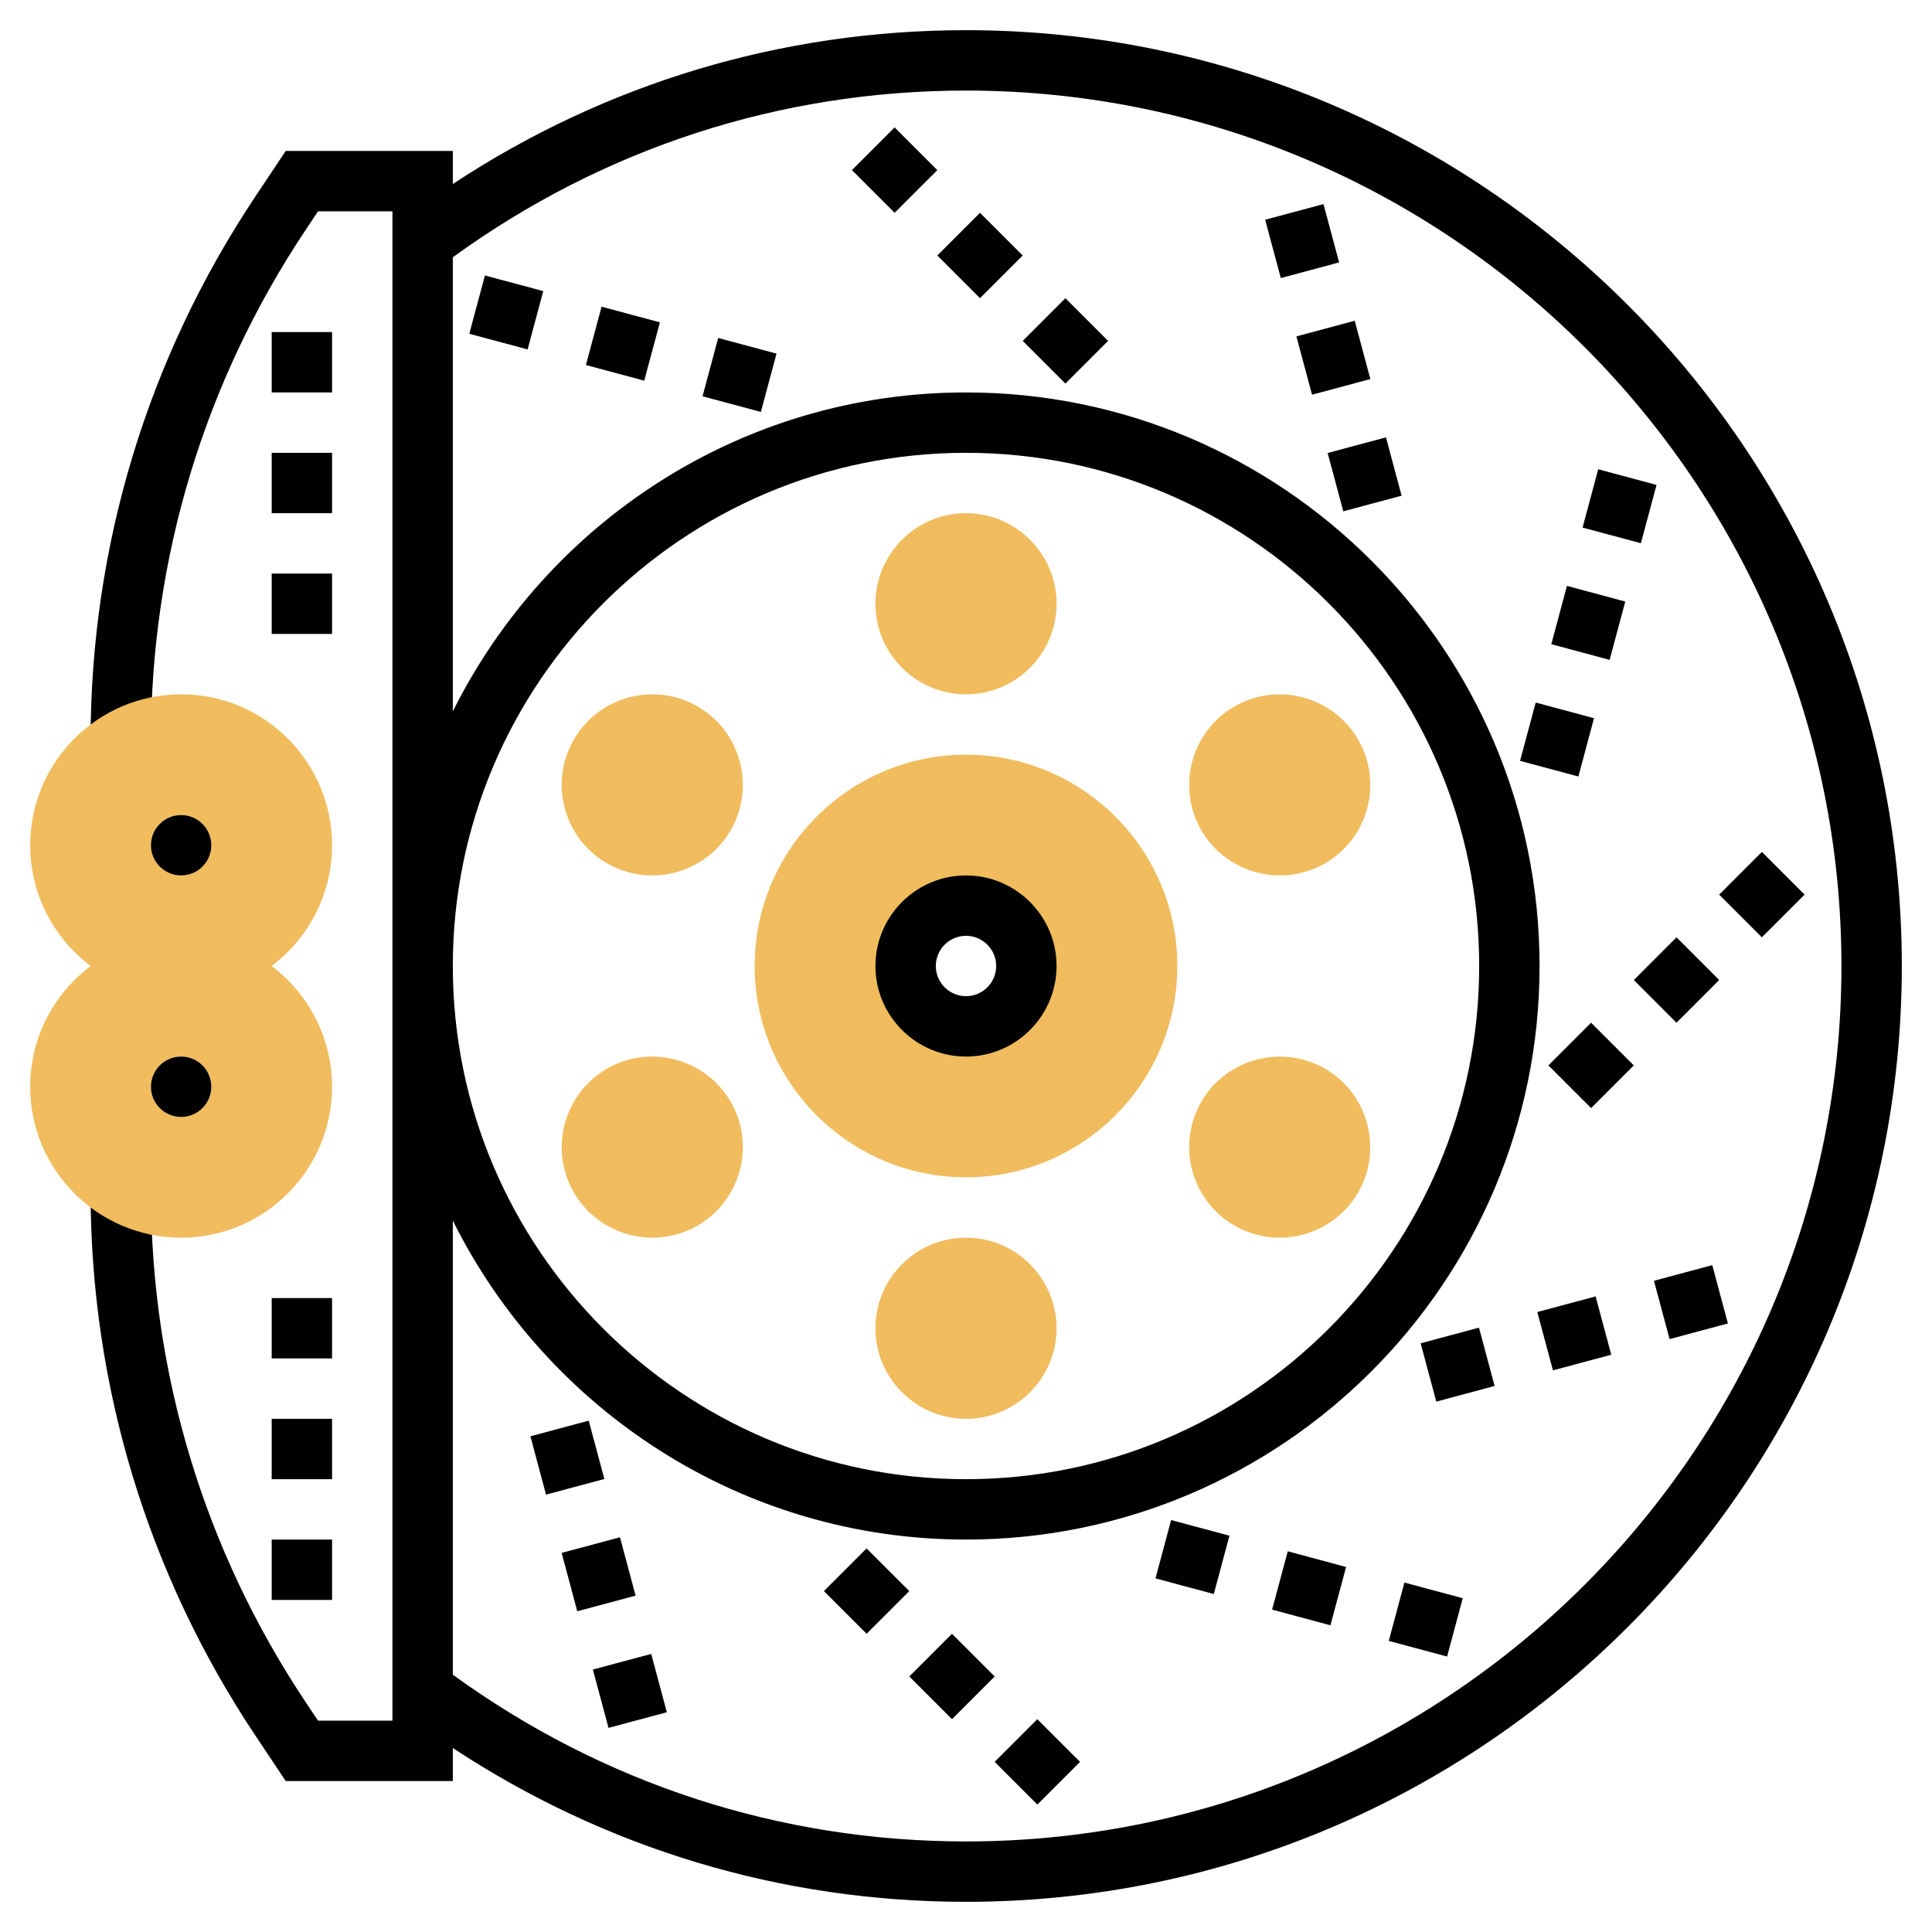 <svg id="Layer_5" enable-background="new 0 0 64 64" height="512" viewBox="0 0 64 64" width="512" xmlns="http://www.w3.org/2000/svg"><path d="m32 39c-3.86 0-7-3.141-7-7 0-3.86 3.14-7 7-7s7 3.14 7 7c0 3.859-3.14 7-7 7zm0-9c-1.103 0-2 .897-2 2s.897 2 2 2 2-.897 2-2-.897-2-2-2z" fill="#f0bc5e"/><path d="m32 35c-1.654 0-3-1.346-3-3s1.346-3 3-3 3 1.346 3 3-1.346 3-3 3zm0-4c-.551 0-1 .449-1 1s.449 1 1 1 1-.449 1-1-.449-1-1-1z"/><g fill="#f0bc5e"><path d="m32 17c-1.654 0-3 1.346-3 3s1.346 3 3 3 3-1.346 3-3-1.346-3-3-3z"/><path d="m23.108 23.402c-1.433-.827-3.271-.335-4.099 1.098-.4.694-.507 1.502-.299 2.276s.704 1.421 1.398 1.822c.471.272.986.402 1.495.402 1.038 0 2.048-.538 2.603-1.5.827-1.433.335-3.271-1.098-4.098z"/><path d="m20.108 35.401c-1.433.827-1.926 2.666-1.099 4.099.555.961 1.565 1.499 2.604 1.499.509 0 1.024-.129 1.496-.4 1.432-.828 1.924-2.666 1.098-4.099-.828-1.432-2.667-1.925-4.099-1.099z"/><path d="m32 41c-1.654 0-3 1.346-3 3s1.346 3 3 3 3-1.346 3-3-1.346-3-3-3z"/><path d="m43.892 35.401c-1.433-.824-3.271-.332-4.098 1.099-.827 1.433-.334 3.271 1.098 4.099h.001c.471.271.986.4 1.495.4 1.038 0 2.049-.538 2.604-1.499.825-1.433.333-3.271-1.1-4.099z"/><path d="m42.397 29c.509 0 1.024-.129 1.495-.401.694-.401 1.19-1.047 1.398-1.822.208-.774.101-1.583-.299-2.276-.828-1.433-2.666-1.926-4.099-1.098-1.433.827-1.925 2.666-1.098 4.098.555.96 1.565 1.499 2.603 1.499z"/></g><path d="m9 11h2v2h-2z"/><path d="m9 15h2v2h-2z"/><path d="m9 19h2v2h-2z"/><path d="m9 51h2v2h-2z"/><path d="m9 47h2v2h-2z"/><path d="m9 43h2v2h-2z"/><path d="m32 1c-6.115 0-11.948 1.766-17 5.095v-1.095h-5.535l-1.006 1.509c-3.571 5.356-5.459 11.591-5.459 18.03h2c0-6.042 1.771-11.894 5.123-16.92l.412-.619h2.465v50h-2.465l-.412-.618c-3.352-5.028-5.123-10.878-5.123-16.921h-2c0 6.439 1.888 12.674 5.459 18.03l1.006 1.509h5.535v-1.095c5.053 3.329 10.885 5.095 17 5.095 17.093 0 31-13.906 31-31 0-17.093-13.907-31-31-31zm0 60c-6.169 0-12.031-1.918-17-5.524v-15.042c3.114 6.251 9.555 10.566 17 10.566 10.477 0 19-8.523 19-19s-8.523-19-19-19c-7.445 0-13.886 4.315-17 10.566v-15.043c4.968-3.606 10.831-5.523 17-5.523 15.991 0 29 13.009 29 29 0 15.99-13.009 29-29 29zm-17-29c0-9.374 7.626-17 17-17s17 7.626 17 17-7.626 17-17 17-17-7.626-17-17z"/><path d="m6 41c-2.757 0-5-2.243-5-5s2.243-5 5-5 5 2.243 5 5-2.243 5-5 5zm0-6c-.551 0-1 .449-1 1s.449 1 1 1 1-.449 1-1-.449-1-1-1z" fill="#f0bc5e"/><path d="m6 33c-2.757 0-5-2.243-5-5s2.243-5 5-5 5 2.243 5 5-2.243 5-5 5zm0-6c-.551 0-1 .449-1 1s.449 1 1 1 1-.449 1-1-.449-1-1-1z" fill="#f0bc5e"/><circle cx="6" cy="36" r="1"/><circle cx="6" cy="28" r="1"/><path d="m34.364 59.778-1.415-1.414 1.414-1.414 1.415 1.414zm-2.828-2.829-1.414-1.414 1.414-1.414 1.414 1.414zm-2.829-2.828-1.414-1.414 1.414-1.414 1.414 1.414z"/><path d="m47.937 54.875-1.932-.518.518-1.932 1.932.518zm-3.865-1.035-1.932-.519.519-1.932 1.932.519zm-3.863-1.036-1.932-.518.518-1.932 1.932.518z"/><path d="m47.579 46.43-.518-1.932 1.932-.518.518 1.932zm3.864-1.035-.518-1.932 1.932-.518.518 1.932zm3.864-1.036-.518-1.932 1.932-.518.518 1.932z"/><path d="m52.707 36.707-1.414-1.414 1.414-1.414 1.414 1.414zm2.829-2.828-1.414-1.414 1.414-1.415 1.414 1.414zm2.828-2.829-1.414-1.414 1.415-1.415 1.414 1.414z"/><path d="m52.286 25.723-1.932-.518.518-1.932 1.932.518zm1.035-3.864-1.932-.519.518-1.932 1.932.519zm1.036-3.864-1.932-.518.518-1.932 1.932.518z"/><path d="m44.498 16.938-.518-1.932 1.932-.518.518 1.932zm-1.035-3.863-.518-1.932 1.932-.518.518 1.932zm-1.035-3.864-.518-1.932 1.932-.518.518 1.932z"/><path d="m35.293 12.707-1.414-1.414 1.414-1.414 1.414 1.414zm-2.829-2.829-1.414-1.414 1.414-1.414 1.414 1.414zm-2.828-2.828-1.415-1.415 1.414-1.414 1.415 1.415z"/><path d="m25.205 13.646-1.932-.518.518-1.932 1.932.518zm-3.864-1.036-1.932-.518.519-1.932 1.932.518zm-3.863-1.035-1.932-.518.518-1.932 1.932.518z"/><path d="m20.158 57.238-.518-1.932 1.932-.518.518 1.932zm-1.035-3.863-.518-1.933 1.932-.518.518 1.933zm-1.035-3.864-.518-1.932 1.932-.518.518 1.932z"/></svg>